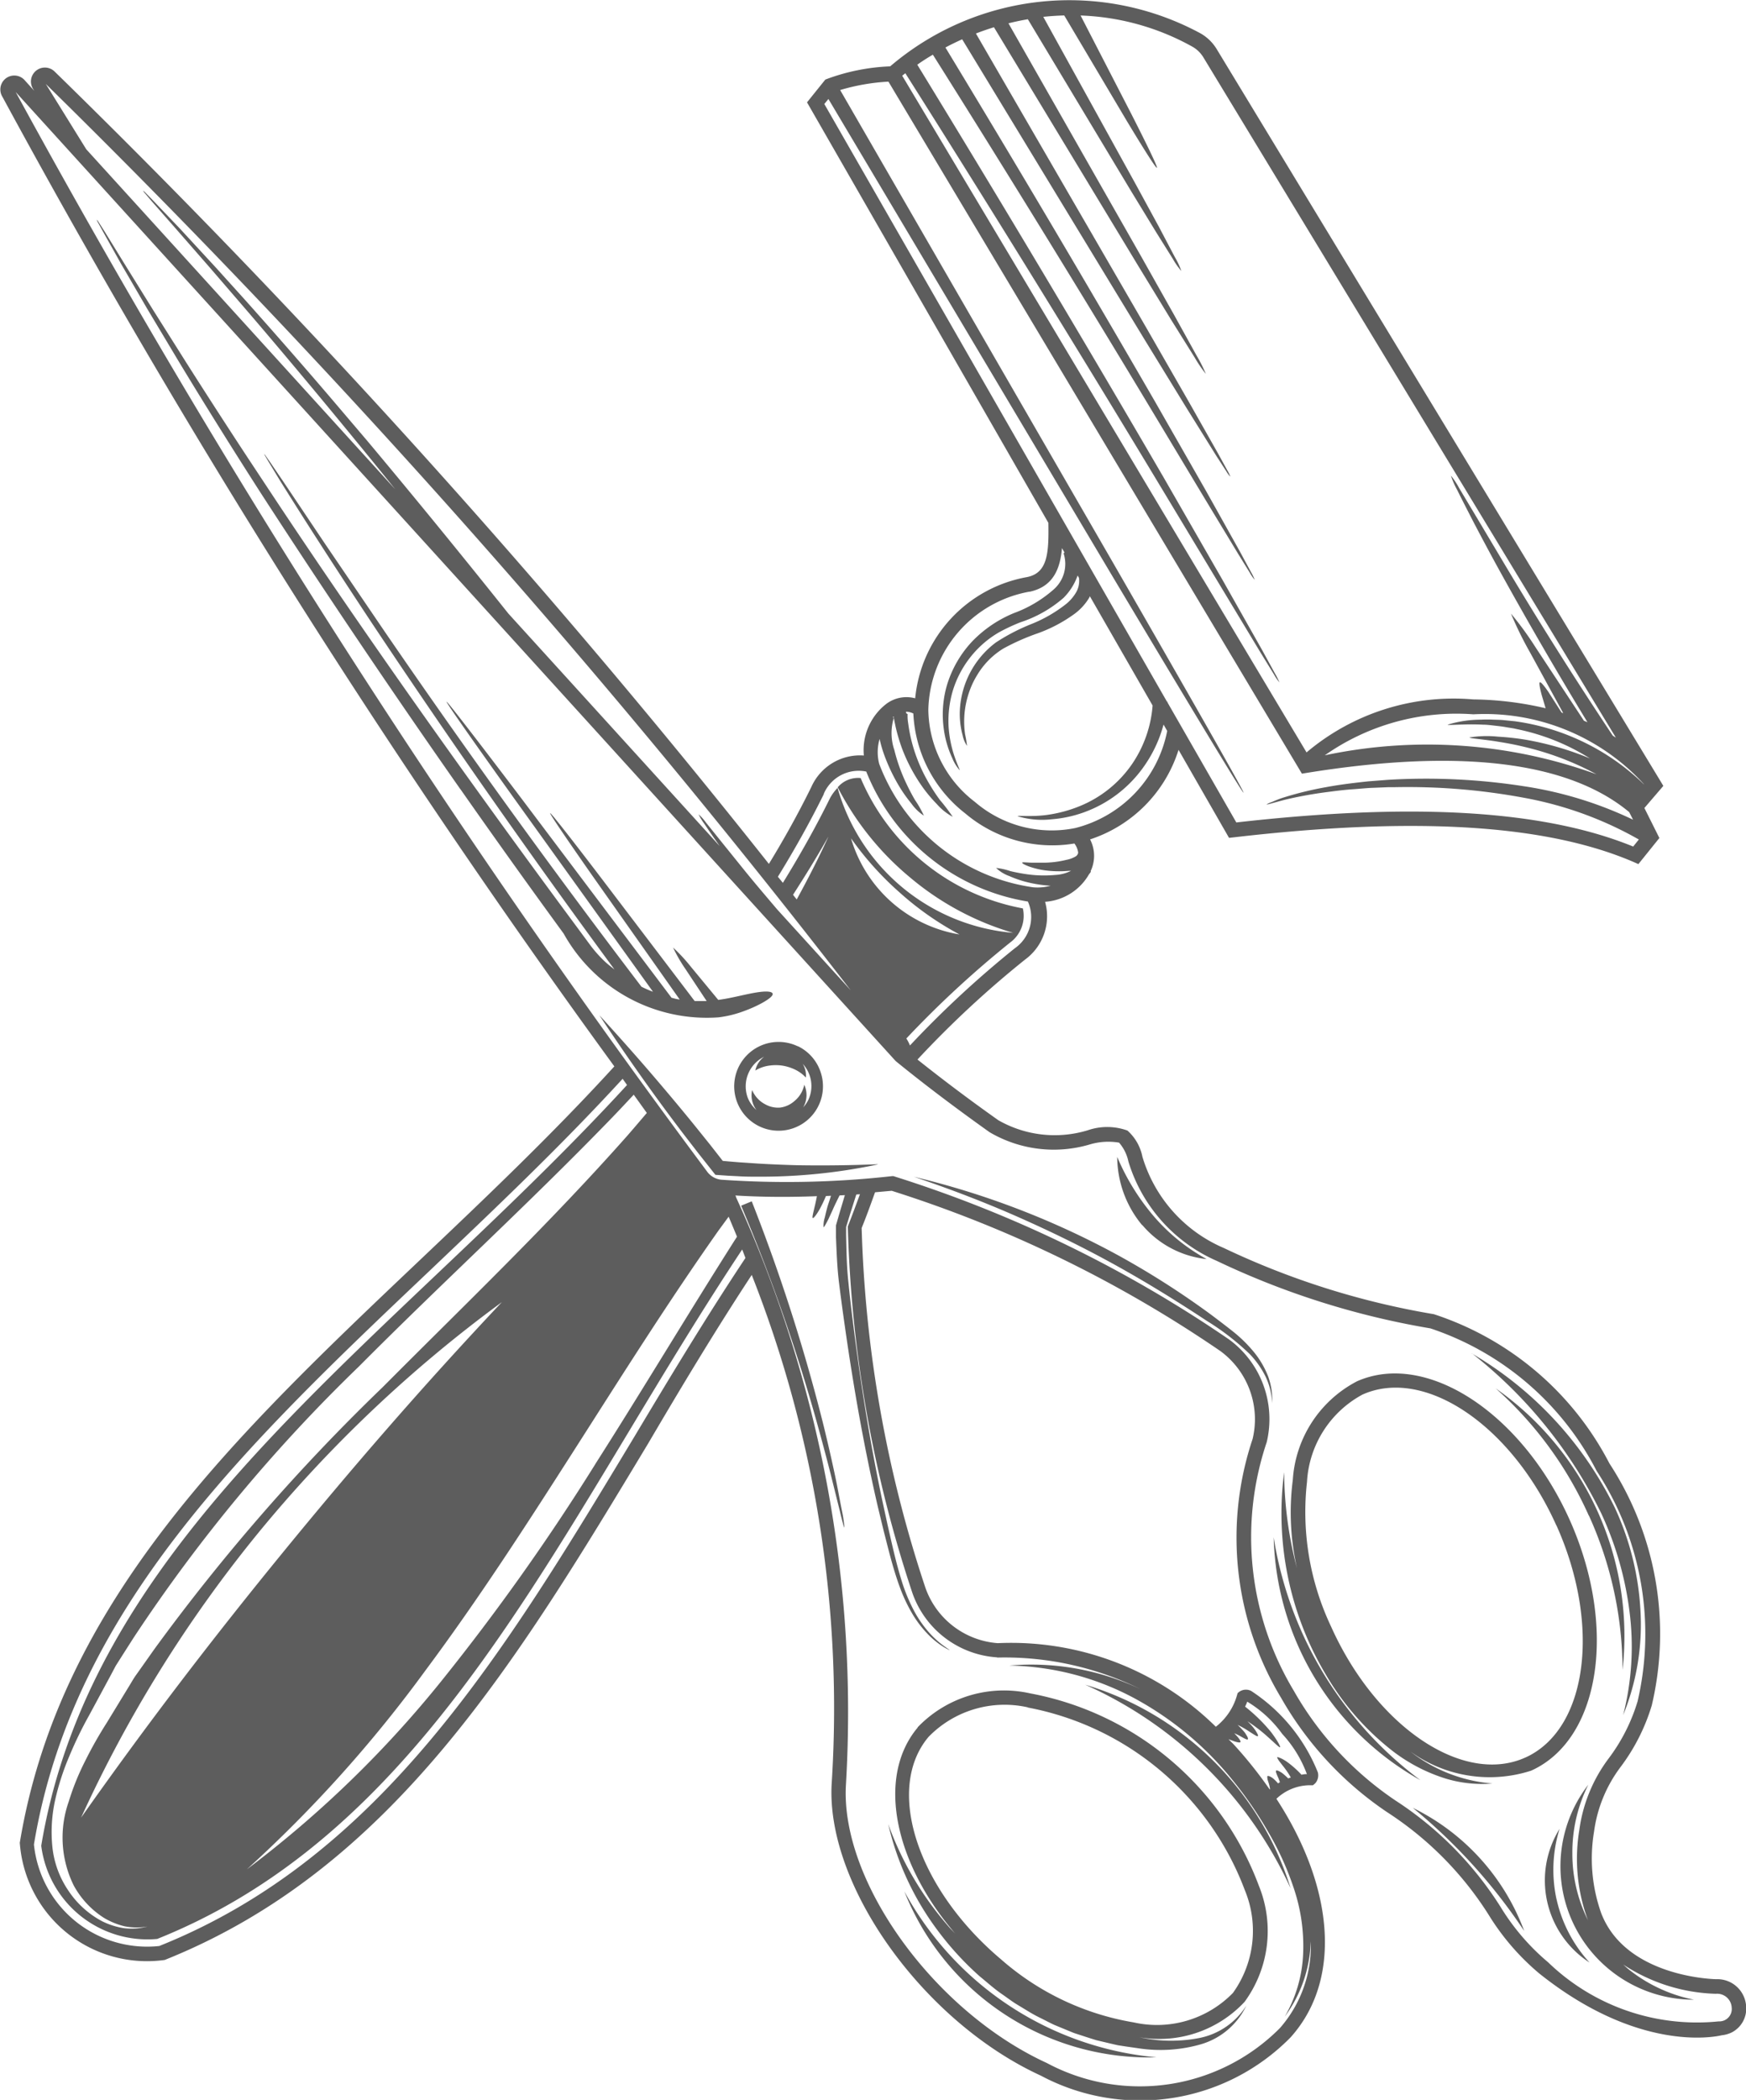 <svg xmlns="http://www.w3.org/2000/svg" width="34.932" height="42" viewBox="0 0 34.932 42">
  <g id="Grupo_47" data-name="Grupo 47" transform="translate(-364.062 -40.451)">
    <path id="Caminho_21" data-name="Caminho 21" d="M414.937,208.692a23.612,23.612,0,0,1,1.6,10.163c-.126,2.038,1.83,4.773,4.186,5.853a4.22,4.22,0,0,0,4.988-.76c.026-.028.05-.056.074-.085.951-1.145.786-2.949-.351-4.693a.976.976,0,0,1,.691-.271h.04l.03-.025a.165.165,0,0,0,.026-.026.243.243,0,0,0,.042-.207,3.5,3.5,0,0,0-1.335-1.629.231.231,0,0,0-.242.021l-.028.023-.01.034a1.218,1.218,0,0,1-.426.639,5.836,5.836,0,0,0-4.362-1.672,1.664,1.664,0,0,1-1.449-1.11,24.985,24.985,0,0,1-1.275-7.193c.1-.246.184-.481.268-.715l.333-.03a24.951,24.951,0,0,1,6.575,3.205,1.691,1.691,0,0,1,.646,1.758,6.205,6.205,0,0,0,.57,5.179,6.818,6.818,0,0,0,2.128,2.291,6.716,6.716,0,0,1,2.023,2.046,4.823,4.823,0,0,0,1.012,1.174c1.973,1.577,3.5,1.274,3.65,1.238a.618.618,0,0,0,.2-.056.534.534,0,0,0,.291-.519.577.577,0,0,0-.6-.547c-.018,0-1.805-.031-2.3-1.321a3.261,3.261,0,0,1-.143-1.631,2.758,2.758,0,0,1,.528-1.289,3.928,3.928,0,0,0,.627-1.236,6.23,6.23,0,0,0-.847-4.838,6.084,6.084,0,0,0-3.514-2.986,15.888,15.888,0,0,1-4.2-1.323,2.88,2.88,0,0,1-1.63-1.826.946.946,0,0,0-.3-.524,1.193,1.193,0,0,0-.791-.006,2.272,2.272,0,0,1-1.791-.2c-.6-.425-1.128-.824-1.618-1.214a20.2,20.2,0,0,1,2.153-2,1.072,1.072,0,0,0,.4-1.155,1.1,1.1,0,0,0,.879-.551.509.509,0,0,0,.04-.054l-.01-.005s.005-.009.007-.014a.713.713,0,0,0-.016-.624,2.753,2.753,0,0,0,1.77-1.791l1.01,1.76.1-.011c3.626-.42,6.24-.259,7.99.492l.1.044.42-.522-.3-.6.379-.442-.055-.092-8.876-14.637a.9.9,0,0,0-.329-.323,5.52,5.52,0,0,0-6.208.66,4.1,4.1,0,0,0-1.262.251l-.036.014-.366.455,4.829,8.411c.01.605-.014,1-.425,1.084a2.728,2.728,0,0,0-2.24,2.425.671.671,0,0,0-.573.108,1.17,1.17,0,0,0-.454,1.036,1.065,1.065,0,0,0-1.051.63c-.261.531-.546,1.042-.849,1.538a167.6,167.6,0,0,0-14.285-15.843l0,0a.279.279,0,0,0-.431.351l.018.029-.181-.2a.279.279,0,0,0-.454.323,172.787,172.787,0,0,0,12.241,19.39c-1.241,1.359-2.574,2.625-3.888,3.872-3.708,3.517-7.211,6.838-8.007,11.656a2.551,2.551,0,0,0,2.9,2.344c4.547-1.819,7.036-5.954,9.673-10.332C413.525,210.939,414.209,209.8,414.937,208.692Zm-3.129,3.783a44.649,44.649,0,0,1-3.071,4.328,21.879,21.879,0,0,1-3.9,3.777,26.4,26.4,0,0,0,3.577-3.984c1.053-1.414,2-2.882,2.946-4.361s1.884-2.973,2.915-4.435l.2-.273c.057.134.113.269.167.4l-.039.061C413.651,209.486,412.753,210.992,411.807,212.475Zm.768-7.388.262.365c-.128.15-.255.3-.384.448-1.571,1.775-3.261,3.389-4.9,5.036a39.977,39.977,0,0,0-4.569,5.241l-.253.358-.127.179c-.041.06-.077.124-.115.186l-.458.751a8.123,8.123,0,0,0-.433.766,5.04,5.04,0,0,0-.326.806,2.163,2.163,0,0,0,.1,1.682,1.773,1.773,0,0,0,.6.644,1.476,1.476,0,0,0,.416.171,1.27,1.27,0,0,0,.457.005,1.273,1.273,0,0,1-.46.034,1.49,1.49,0,0,1-.444-.139,1.851,1.851,0,0,1-.685-.625,1.9,1.9,0,0,1-.314-.882,2.954,2.954,0,0,1,.06-.93,5.065,5.065,0,0,1,.284-.873,7.758,7.758,0,0,1,.394-.811l.425-.788.106-.2.119-.188.24-.376a32.152,32.152,0,0,1,4.508-5.425c1.65-1.66,3.374-3.233,5.013-4.924C412.253,205.433,412.414,205.26,412.576,205.087ZM416.918,203l-1.475-1.622c-.218-.257-.437-.513-.65-.776l-.455-.564-.313-.389a1.087,1.087,0,0,0-.151-.17,1.038,1.038,0,0,0,.112.186c.072.108.17.251.27.392l.041.059-4.23-4.653q-1.386-1.738-2.813-3.443l-.681-.8c-.41-.481-.962-1.117-1.521-1.746-.279-.316-.563-.626-.827-.92l-.732-.793-.527-.552-.15-.153a.312.312,0,0,0-.057-.051.3.3,0,0,0,.043.059l.132.155.481.547.677.775.77.893c1.046,1.219,2.062,2.462,2.062,2.462q.443.538.88,1.082l-6.181-6.8-.81-1.307A177.267,177.267,0,0,1,416.918,203Zm-.453-3.062c-.193.425-.406.838-.628,1.244l-.074-.093C416.006,200.71,416.243,200.329,416.465,199.934Zm.456.018a6.224,6.224,0,0,0,.973,1.085,6.048,6.048,0,0,0,1.2.841A2.728,2.728,0,0,1,416.921,199.952Zm.889,4.451.016.015c.559.455,1.17.917,1.869,1.415a2.535,2.535,0,0,0,2.006.245,1.3,1.3,0,0,1,.585-.036.836.836,0,0,1,.187.378,3.17,3.17,0,0,0,1.77,1.988,16.139,16.139,0,0,0,4.272,1.349,5.8,5.8,0,0,1,3.325,2.85,5.947,5.947,0,0,1,.82,4.61,3.638,3.638,0,0,1-.582,1.146,3.052,3.052,0,0,0-.583,1.423,3.538,3.538,0,0,0,.159,1.774c.005.015.013.027.019.041-.005-.01-.012-.02-.018-.031a2.979,2.979,0,0,1-.3-1.308,3.021,3.021,0,0,1,.319-1.378,2.668,2.668,0,0,0,2.114,4.3,3.043,3.043,0,0,1-1.275-.582c-.05-.038-.095-.081-.142-.122a3.544,3.544,0,0,0,1.854.586.292.292,0,0,1,.318.277.248.248,0,0,1-.243.275l-.02,0a4.286,4.286,0,0,1-3.41-1.182,4.523,4.523,0,0,1-.954-1.112,6.973,6.973,0,0,0-2.1-2.124,6.537,6.537,0,0,1-2.037-2.2,5.953,5.953,0,0,1-.539-4.967,1.977,1.977,0,0,0-.754-2.055,25.285,25.285,0,0,0-6.682-3.256l-.03-.01-.031,0a18.9,18.9,0,0,1-3.41.072.4.4,0,0,1-.292-.167,181.777,181.777,0,0,1-13.83-21.588Zm2.037,11.938a6.153,6.153,0,0,1,2.987.692c-.038-.019-.076-.04-.114-.058a5.094,5.094,0,0,0-2.631-.474,5.492,5.492,0,0,1,2.524.665,6.473,6.473,0,0,1,1.938,1.619,7.683,7.683,0,0,1,.719,1.044,5.861,5.861,0,0,1,.523,1.16,3.613,3.613,0,0,1,.176,1.27,2.719,2.719,0,0,1-.369,1.265,2.649,2.649,0,0,0,.5-1.242c.012-.088.017-.176.022-.264a2.5,2.5,0,0,1-.617,1.733,3.948,3.948,0,0,1-4.663.7c-2.261-1.036-4.139-3.642-4.02-5.573a24.751,24.751,0,0,0-2.2-11.746l0-.01-.014-.023c.509.031,1.051.036,1.633.014-.013.065-.026.13-.043.2l-.027.114c-.013.058-.026.116-.013.123s.05-.039.082-.086.061-.1.061-.1c.044-.082.084-.167.121-.254l.1-.005c-.023.077-.051.153-.073.229,0,0-.027.1-.049.2a.543.543,0,0,0-.026.2c.013,0,.056-.082.1-.168l.08-.174c.043-.1.094-.2.14-.294l.106-.006-.107.359-.064.222-.007.026v.059l0,.057,0,.114c.013.3.023.607.061.915s.078.6.121.9c.171,1.2.382,2.4.656,3.582l.121.5c.079.3.17.7.313,1.092a3.233,3.233,0,0,0,.259.553,2.216,2.216,0,0,0,.326.421,1.655,1.655,0,0,0,.294.235.98.98,0,0,0,.092.051.11.11,0,0,0,.034.014s-.045-.031-.121-.085a1.868,1.868,0,0,1-.286-.259,2.263,2.263,0,0,1-.311-.448,3.441,3.441,0,0,1-.24-.579c-.128-.408-.216-.831-.289-1.146l-.114-.526c-.243-1.159-.428-2.329-.574-3.5-.037-.293-.071-.589-.1-.882s-.032-.586-.039-.881l0-.111v-.046l.01-.032.065-.212.129-.406.073-.005c-.074.2-.147.4-.231.614l-.011.029,0,.031a25.308,25.308,0,0,0,1.294,7.31A1.928,1.928,0,0,0,419.847,216.341Zm6.092,2.347a1.965,1.965,0,0,0-.3-.266s-.043-.03-.09-.054-.1-.043-.1-.032.021.051.051.089l.058.075a1.8,1.8,0,0,1,.164.239l-.052.019a1.566,1.566,0,0,0-.119-.106.555.555,0,0,0-.054-.033c-.028-.015-.059-.026-.069-.016s0,.039.01.066.022.053.022.053c.018.037.03.074.045.112-.013.007-.025.016-.038.024a.94.94,0,0,0-.1-.1.379.379,0,0,0-.048-.031c-.026-.014-.055-.023-.064-.014s0,.037,0,.062l.015.048a.752.752,0,0,1,.037.151l-.007.006a8.593,8.593,0,0,0-.724-.906c-.034-.035-.068-.066-.1-.1l.11.041s.113.04.128.017-.06-.109-.06-.109l-.064-.069c.042.02.084.036.124.061l.067.037c.034.018.07.035.08.025s0-.045-.024-.079a.58.58,0,0,0-.041-.064,1.9,1.9,0,0,0-.138-.146,1.746,1.746,0,0,1,.221.125l.084.054c.043.027.087.055.1.046s-.011-.055-.039-.1a.889.889,0,0,0-.059-.081c-.034-.041-.072-.079-.111-.117a3.173,3.173,0,0,1,.378.286l.132.119c.066.061.132.123.143.115s-.03-.085-.078-.159-.1-.142-.1-.142a3.346,3.346,0,0,0-.521-.511c.014-.033.031-.064.042-.1a2.355,2.355,0,0,1,.7.645,2.4,2.4,0,0,1,.494.805C426,218.674,425.971,218.683,425.939,218.687Zm-24.426.869a26.2,26.2,0,0,1,3.533-5.687,26.733,26.733,0,0,1,4.891-4.637c-1.587,1.682-3.011,3.33-4.389,5.016S402.844,217.665,401.513,219.556Zm31.273-20.682a4.6,4.6,0,0,0-2.582-1.261l-.211-.021c-.063-.008-.138-.008-.217-.011a2.418,2.418,0,0,0-.249,0,2.3,2.3,0,0,0-.667.1c0,.019.351-.019.7,0,.086,0,.173.012.253.021s.155.018.219.03l.154.025.058.013a4.381,4.381,0,0,1,1.464.587,6.085,6.085,0,0,0-1.276-.373,5.355,5.355,0,0,0-.567-.063,2.162,2.162,0,0,0-.569.016c0,.019.3.038.585.087.145.023.289.05.4.075s.178.042.178.042a5.83,5.83,0,0,1,1.38.533,9.922,9.922,0,0,0-5.437-.38,4.579,4.579,0,0,1,2.971-.82A4.313,4.313,0,0,1,432.786,198.875Zm-14.776-14.222q2.627,4.151,5.162,8.36l1.154,1.916.794,1.317.266.432a1.121,1.121,0,0,0,.108.16,1.253,1.253,0,0,0-.09-.181l-.255-.466-.791-1.4-1.168-2.032q-2.424-4.166-4.941-8.277c.1-.071.206-.139.312-.2q2.248,3.569,4.421,7.184l1,1.664.691,1.143.232.375a.845.845,0,0,0,.095.138,1,1,0,0,0-.076-.158l-.219-.406-.683-1.222-1.01-1.768q-2.063-3.568-4.2-7.094c.11-.059.222-.113.335-.164l3.646,6,.847,1.381.589.946.2.309a.57.57,0,0,0,.083.113.66.66,0,0,0-.063-.132l-.185-.337-.575-1.016-.845-1.472-3.422-5.908q.179-.069.361-.125l2.874,4.752.671,1.1.468.749a2.7,2.7,0,0,0,.226.333,2.9,2.9,0,0,0-.19-.376l-.448-.81-.661-1.173-2.65-4.654q.194-.048.388-.081l2.073,3.45.488.8.341.545a1.439,1.439,0,0,0,.169.24,1.553,1.553,0,0,0-.13-.278l-.316-.6-.469-.861-1.847-3.344c.139-.015.279-.024.419-.028l1.237,2.085s.586.979.617.962-.514-1.081-.514-1.081l-1.013-1.965a4.947,4.947,0,0,1,2.241.626.61.61,0,0,1,.22.218l8.249,13.6-.063-.041q-1.166-1.748-2.241-3.557l-.492-.825-.339-.567a1.54,1.54,0,0,0-.166-.251,1.668,1.668,0,0,0,.127.289c.083.17.2.395.314.618.233.447.475.889.475.889q.873,1.587,1.816,3.136l-.07-.029-.973-1.476a6.441,6.441,0,0,0-.487-.667,7.131,7.131,0,0,0,.381.776l.664,1.214-.032-.01-.268-.419s-.135-.2-.167-.188.038.26.038.26l.077.26a6.631,6.631,0,0,0-1.448-.177,4.559,4.559,0,0,0-3.335,1.06l-8.09-13.535Zm-1.621.615.082-.1,5.659,9.506s2.616,4.386,2.646,4.368-2.642-4.653-2.642-4.653l-5.428-9.4a4.124,4.124,0,0,1,.966-.168l8.272,13.841.1-.016c3.059-.493,5.23-.228,6.448.785l.077.152a7.7,7.7,0,0,0-2.182-.669,12.724,12.724,0,0,0-2.731-.128l-.386.03c-.231.025-.539.059-.843.116a6.8,6.8,0,0,0-.827.2c-.111.033-.2.073-.263.1a.35.35,0,0,0-.1.046c0,.01.157-.04.391-.1a8.293,8.293,0,0,1,.869-.154c.159-.021.318-.04.468-.05s.289-.026.41-.029l.29-.012.11,0a12.739,12.739,0,0,1,2.626.214,7.282,7.282,0,0,1,2.284.832l-.113.141c-1.781-.728-4.381-.886-7.94-.482l-1.377-2.4,0-.015h-.01Zm4.1,9.757c.485-.1.62-.469.655-.874l.052.091-.021.01a.679.679,0,0,1-.2.728,2.49,2.49,0,0,1-.789.469,2.459,2.459,0,0,0-.831.56,2.209,2.209,0,0,0-.506.862,2.008,2.008,0,0,0-.064.277,2.109,2.109,0,0,0-.006.619,2.025,2.025,0,0,0,.172.589.829.829,0,0,0,.145.236c.009,0-.045-.107-.1-.268a2.3,2.3,0,0,1-.121-.608,2.144,2.144,0,0,1,.057-.611,1.964,1.964,0,0,1,.085-.265,2.06,2.06,0,0,1,.514-.745,2.005,2.005,0,0,1,.364-.266,3.739,3.739,0,0,1,.419-.195,2.484,2.484,0,0,0,.863-.49,1.2,1.2,0,0,0,.28-.445l.027.047a.464.464,0,0,1-.048.273.848.848,0,0,1-.224.261,2.8,2.8,0,0,1-.661.382,4,4,0,0,0-.728.375,1.8,1.8,0,0,0-.722,1.357,1.611,1.611,0,0,0,.055.5.589.589,0,0,0,.088.212,2.178,2.178,0,0,0-.039-.233,1.8,1.8,0,0,1,0-.508,1.856,1.856,0,0,1,.14-.483,1.715,1.715,0,0,1,.107-.2,1.558,1.558,0,0,1,.518-.522,4.547,4.547,0,0,1,.7-.309,2.941,2.941,0,0,0,.719-.381,1.1,1.1,0,0,0,.3-.328c.005-.009.008-.019.013-.028l1.255,2.185a2.4,2.4,0,0,1-.407,1.165,2.339,2.339,0,0,1-1.052.848,2.7,2.7,0,0,1-.605.168c-.314.052-.635.015-.637.033a1.672,1.672,0,0,0,.679.062,2.488,2.488,0,0,0,.468-.082c.125-.035.206-.067.206-.067a2.5,2.5,0,0,0,1.139-.859,2.639,2.639,0,0,0,.428-.887l.073.128a2.5,2.5,0,0,1-1.836,1.941,2.356,2.356,0,0,1-2-.512l-.013-.011a2.355,2.355,0,0,1-.93-1.84A2.457,2.457,0,0,1,420.493,195.026Zm-2.467,2.434h0Zm-.243.059c0,.008,0,.018,0,.025l-.021-.008Zm-.286.438a2.468,2.468,0,0,0,.089.316,3.633,3.633,0,0,0,.34.7,2.944,2.944,0,0,0,.207.285.935.935,0,0,0,.252.245,2.12,2.12,0,0,0-.179-.315c-.091-.154-.166-.315-.166-.315a3.448,3.448,0,0,1-.246-.683,1.039,1.039,0,0,1-.009-.646c.007.066.022.113.032.171a3.589,3.589,0,0,0,.13.442,3.412,3.412,0,0,0,.43.8,2.877,2.877,0,0,0,.266.313,1.137,1.137,0,0,0,.319.256,3.781,3.781,0,0,0-.255-.335,3.756,3.756,0,0,1-.227-.347,3.225,3.225,0,0,1-.327-.778,3.116,3.116,0,0,1-.082-.41.859.859,0,0,1-.012-.177c0-.006,0-.009,0-.009h0l-.023-.011a.062.062,0,0,1-.008-.023.056.056,0,0,1,0-.012.342.342,0,0,1,.146.036,2.689,2.689,0,0,0,1.041,2l.013.011a2.692,2.692,0,0,0,2.168.589.371.371,0,0,1,.075.179h0v.012a.109.109,0,0,1-.049.067.577.577,0,0,1-.186.069,1.949,1.949,0,0,1-.454.057s-.1,0-.211,0-.215-.017-.22,0,.1.068.212.1a1.647,1.647,0,0,0,.229.051,2.155,2.155,0,0,0,.49.012l.046,0a.8.8,0,0,1-.316.082,2.447,2.447,0,0,1-.618-.022s-.14-.021-.279-.055a1.31,1.31,0,0,0-.285-.063.744.744,0,0,0,.266.163,2.274,2.274,0,0,0,.295.106,2.624,2.624,0,0,0,.53.087,1.01,1.01,0,0,1-.351.031,3.878,3.878,0,0,1-3.079-2.469A.933.933,0,0,1,417.5,197.957Zm-1.117,1.114a.759.759,0,0,1,.852-.45,4.209,4.209,0,0,0,3.234,2.6.761.761,0,0,1-.26.933,20.455,20.455,0,0,0-2.1,1.946.727.727,0,0,0-.072-.14,20.482,20.482,0,0,1,2.08-1.922.662.662,0,0,0,.251-.68,4.39,4.39,0,0,1-3.245-2.607.532.532,0,0,0-.459.185,5.736,5.736,0,0,0,1.444,1.8,5.673,5.673,0,0,0,2.066,1.111,4.007,4.007,0,0,1-3.513-2.9,1,1,0,0,0-.148.2c-.289.588-.608,1.151-.946,1.7l-.1-.122C415.793,200.187,416.1,199.64,416.381,199.071ZM412.6,211.909c-2.61,4.334-5.075,8.428-9.516,10.205a2.276,2.276,0,0,1-2.508-2.03c.779-4.706,4.246-7.994,7.917-11.476,1.3-1.236,2.626-2.492,3.861-3.839l.088.124c-1.231,1.342-2.549,2.591-3.847,3.823-3.652,3.464-7.1,6.736-7.873,11.393a2.143,2.143,0,0,0,2.32,1.864c4.382-1.754,6.834-5.827,9.431-10.14.733-1.217,1.476-2.448,2.273-3.65.022.057.044.113.065.17C414.032,209.525,413.309,210.723,412.6,211.909Zm5.658,5.835-.007.008c-.821.988-.462,2.7.759,4.116-.047-.051-.1-.1-.142-.152a6.41,6.41,0,0,1-1.2-2.039,5.681,5.681,0,0,0,1.021,2.169,6.042,6.042,0,0,0,.809.875c.154.125.3.259.466.37.081.057.16.116.244.171l.254.154a2.892,2.892,0,0,0,.261.143c.089.044.177.091.267.133l.276.114c.046.018.091.039.138.055l.142.046c.095.031.189.062.285.091l.291.069c.049.011.1.024.146.033l.148.023.3.043a2.914,2.914,0,0,0,1.207-.086,1.461,1.461,0,0,0,.909-.773,1.439,1.439,0,0,1-.934.646,2.937,2.937,0,0,1-1.138,0l-.07-.014a2.337,2.337,0,0,0,2.1-.7l.008-.009a2.4,2.4,0,0,0,.286-2.318,6.073,6.073,0,0,0-4.578-3.851A2.392,2.392,0,0,0,418.253,217.743Zm2.2-.4a5.788,5.788,0,0,1,4.344,3.653,2.126,2.126,0,0,1-.233,2.049l-.006.008a2.122,2.122,0,0,1-1.985.588,5.358,5.358,0,0,1-2.65-1.258c-1.675-1.409-2.329-3.4-1.46-4.445l.006-.007A2.122,2.122,0,0,1,420.457,217.34Zm1.151-.456a6.149,6.149,0,0,1,4.109,4.072,8.183,8.183,0,0,0-4.109-4.072Zm1.427,7.453a5.271,5.271,0,0,1-5.046-3.319,6.407,6.407,0,0,0,5.046,3.319ZM416.7,213.414c-.051-.2-.117-.47-.184-.738-.136-.536-.286-1.069-.286-1.069a35.94,35.94,0,0,0-1.505-4.3l.212-.087a36.246,36.246,0,0,1,1.43,4.455s.128.514.237,1.032c.055.259.1.519.14.714a2.348,2.348,0,0,1,.047.328.362.362,0,0,1-.03-.091C416.744,213.6,416.723,213.515,416.7,213.414Zm10.338-2.59a2.393,2.393,0,0,0-1.276,1.968,5.055,5.055,0,0,0,.083,1.764,7.623,7.623,0,0,1-.256-1.918,6.3,6.3,0,0,0,.822,4.028,5.365,5.365,0,0,0,1.366,1.562,3.415,3.415,0,0,0,.93.5,2.5,2.5,0,0,0,1.05.136,3.062,3.062,0,0,1-1.832-.8c-.087-.074-.166-.154-.247-.234a2.705,2.705,0,0,0,2.85.778l.054-.025c1.343-.656,1.667-2.877.718-4.995C430.335,211.442,428.423,210.2,427.036,210.824Zm4,2.881c.886,1.977.623,4.032-.581,4.62l-.046.021c-1.243.557-2.985-.618-3.883-2.62a5.358,5.358,0,0,1-.482-2.894,2.118,2.118,0,0,1,1.11-1.747C428.4,210.528,430.138,211.7,431.036,213.705Zm-3.494,4c.037.035.072.073.11.107C427.615,217.772,427.577,217.738,427.542,217.7Zm-11.684-13.585a.888.888,0,1,0,.452.506A.882.882,0,0,0,415.858,204.116Zm-1.007,1.017a.66.66,0,0,1,.332-.809h0a.464.464,0,0,0-.177.276.722.722,0,0,1,.291-.1.885.885,0,0,1,.239,0,.914.914,0,0,1,.23.065.735.735,0,0,1,.252.175.448.448,0,0,0-.063-.274.658.658,0,0,1,.137.228h0a.654.654,0,0,1-.028.5.673.673,0,0,1-.1.143.491.491,0,0,0,.022-.452.571.571,0,0,1-.2.328.534.534,0,0,1-.282.128.526.526,0,0,1-.3-.066.564.564,0,0,1-.261-.285.483.483,0,0,0,.087.4A.653.653,0,0,1,414.851,205.133Zm-5.742-6.155q-2.037-2.907-3.969-5.886s-.872-1.351-1.7-2.726l-.606-1.013-.518-.89-.356-.636-.1-.18a.311.311,0,0,1-.03-.066.278.278,0,0,1,.045.061l.115.18.4.65.568.916.659,1.045c.451.71.909,1.416,1.256,1.943l.58.877c1.281,1.926,2.605,3.823,3.956,5.7q1.013,1.408,2.045,2.8l.257.348a2.54,2.54,0,0,0,.272.306c.064.062.136.116.206.172q-2.48-3.368-4.8-6.848s-.568-.854-1.122-1.717c-.278-.431-.552-.865-.756-1.191l-.243-.4-.066-.112a.167.167,0,0,1-.02-.041.179.179,0,0,1,.03.038l.079.112.272.4.823,1.227,1.208,1.777q2.478,3.614,5.135,7.1c.075.037.152.071.23.1l-2.79-3.884s-1.361-1.9-1.339-1.916,1.5,1.938,1.5,1.938l3,3.982.093.024.071.012-1.736-2.461s-.878-1.251-.856-1.267.991,1.258.991,1.258l1.9,2.5c.08,0,.16,0,.24,0l-.422-.637a3.082,3.082,0,0,1-.25-.433,3.38,3.38,0,0,1,.356.384l.548.663c.158-.021.293-.051.42-.079s.25-.055.346-.07c.192-.031.3-.021.32.019s-.055.107-.224.2a2.716,2.716,0,0,1-.334.149,2.212,2.212,0,0,1-.521.13,3.278,3.278,0,0,1-3.1-1.675Q410.128,200.432,409.109,198.977Zm20.233,11.281a7.271,7.271,0,0,1,2.862,3.088,5.591,5.591,0,0,1,.511,2.046,4.8,4.8,0,0,1-.346,2.1,5.512,5.512,0,0,0,.125-2.09,6.592,6.592,0,0,0-.561-1.942A9.176,9.176,0,0,0,429.342,210.258Zm2.341,3.245a7.493,7.493,0,0,0-1.864-2.547,6.053,6.053,0,0,1,2.538,5.631A7.5,7.5,0,0,0,431.684,213.5Zm-3.371,5.289a5.739,5.739,0,0,1-2.935-4.859,7.525,7.525,0,0,0,2.935,4.859Zm2.077,3.016a11.142,11.142,0,0,0-2.228-2.462A4.478,4.478,0,0,1,430.389,221.807Zm.65-.625a2.758,2.758,0,0,0,.658,1.257,1.956,1.956,0,0,1-.6-2.674A2.77,2.77,0,0,0,431.039,221.183Zm-5.692-9.918a1.357,1.357,0,0,0-.131-.543,1.8,1.8,0,0,0-.314-.448,5.022,5.022,0,0,0-.861-.667c-.605-.4-1.219-.779-1.847-1.126s-1.274-.663-1.94-.957-1.355-.557-2.074-.8a16.538,16.538,0,0,1,4.121,1.59,16.826,16.826,0,0,1,1.836,1.177c.146.11.291.22.437.336a2.808,2.808,0,0,1,.4.393,1.815,1.815,0,0,1,.288.485A1.35,1.35,0,0,1,425.348,211.265Zm-2.6-3.572a2.147,2.147,0,0,1-.5-1.366,4.551,4.551,0,0,0,.726,1.18,3.789,3.789,0,0,0,1.063.863A1.954,1.954,0,0,1,422.75,207.693Zm-5.293-1.215a11.31,11.31,0,0,1-1.6.22q-.4.026-.793.024c-.132,0-.263,0-.395-.009l-.2-.01-.258-.018-.336-.425-.293-.379q-.29-.38-.574-.771c-.378-.521-.749-1.057-1.118-1.617.453.494.885.983,1.3,1.475q.312.368.613.739l.3.373.255.326.131.012.194.016.388.026q.388.023.782.033C416.382,206.507,416.913,206.5,417.456,206.478Z" transform="translate(-35.835 -142.741)" fill="#5d5d5d"/>
  </g>
</svg>
